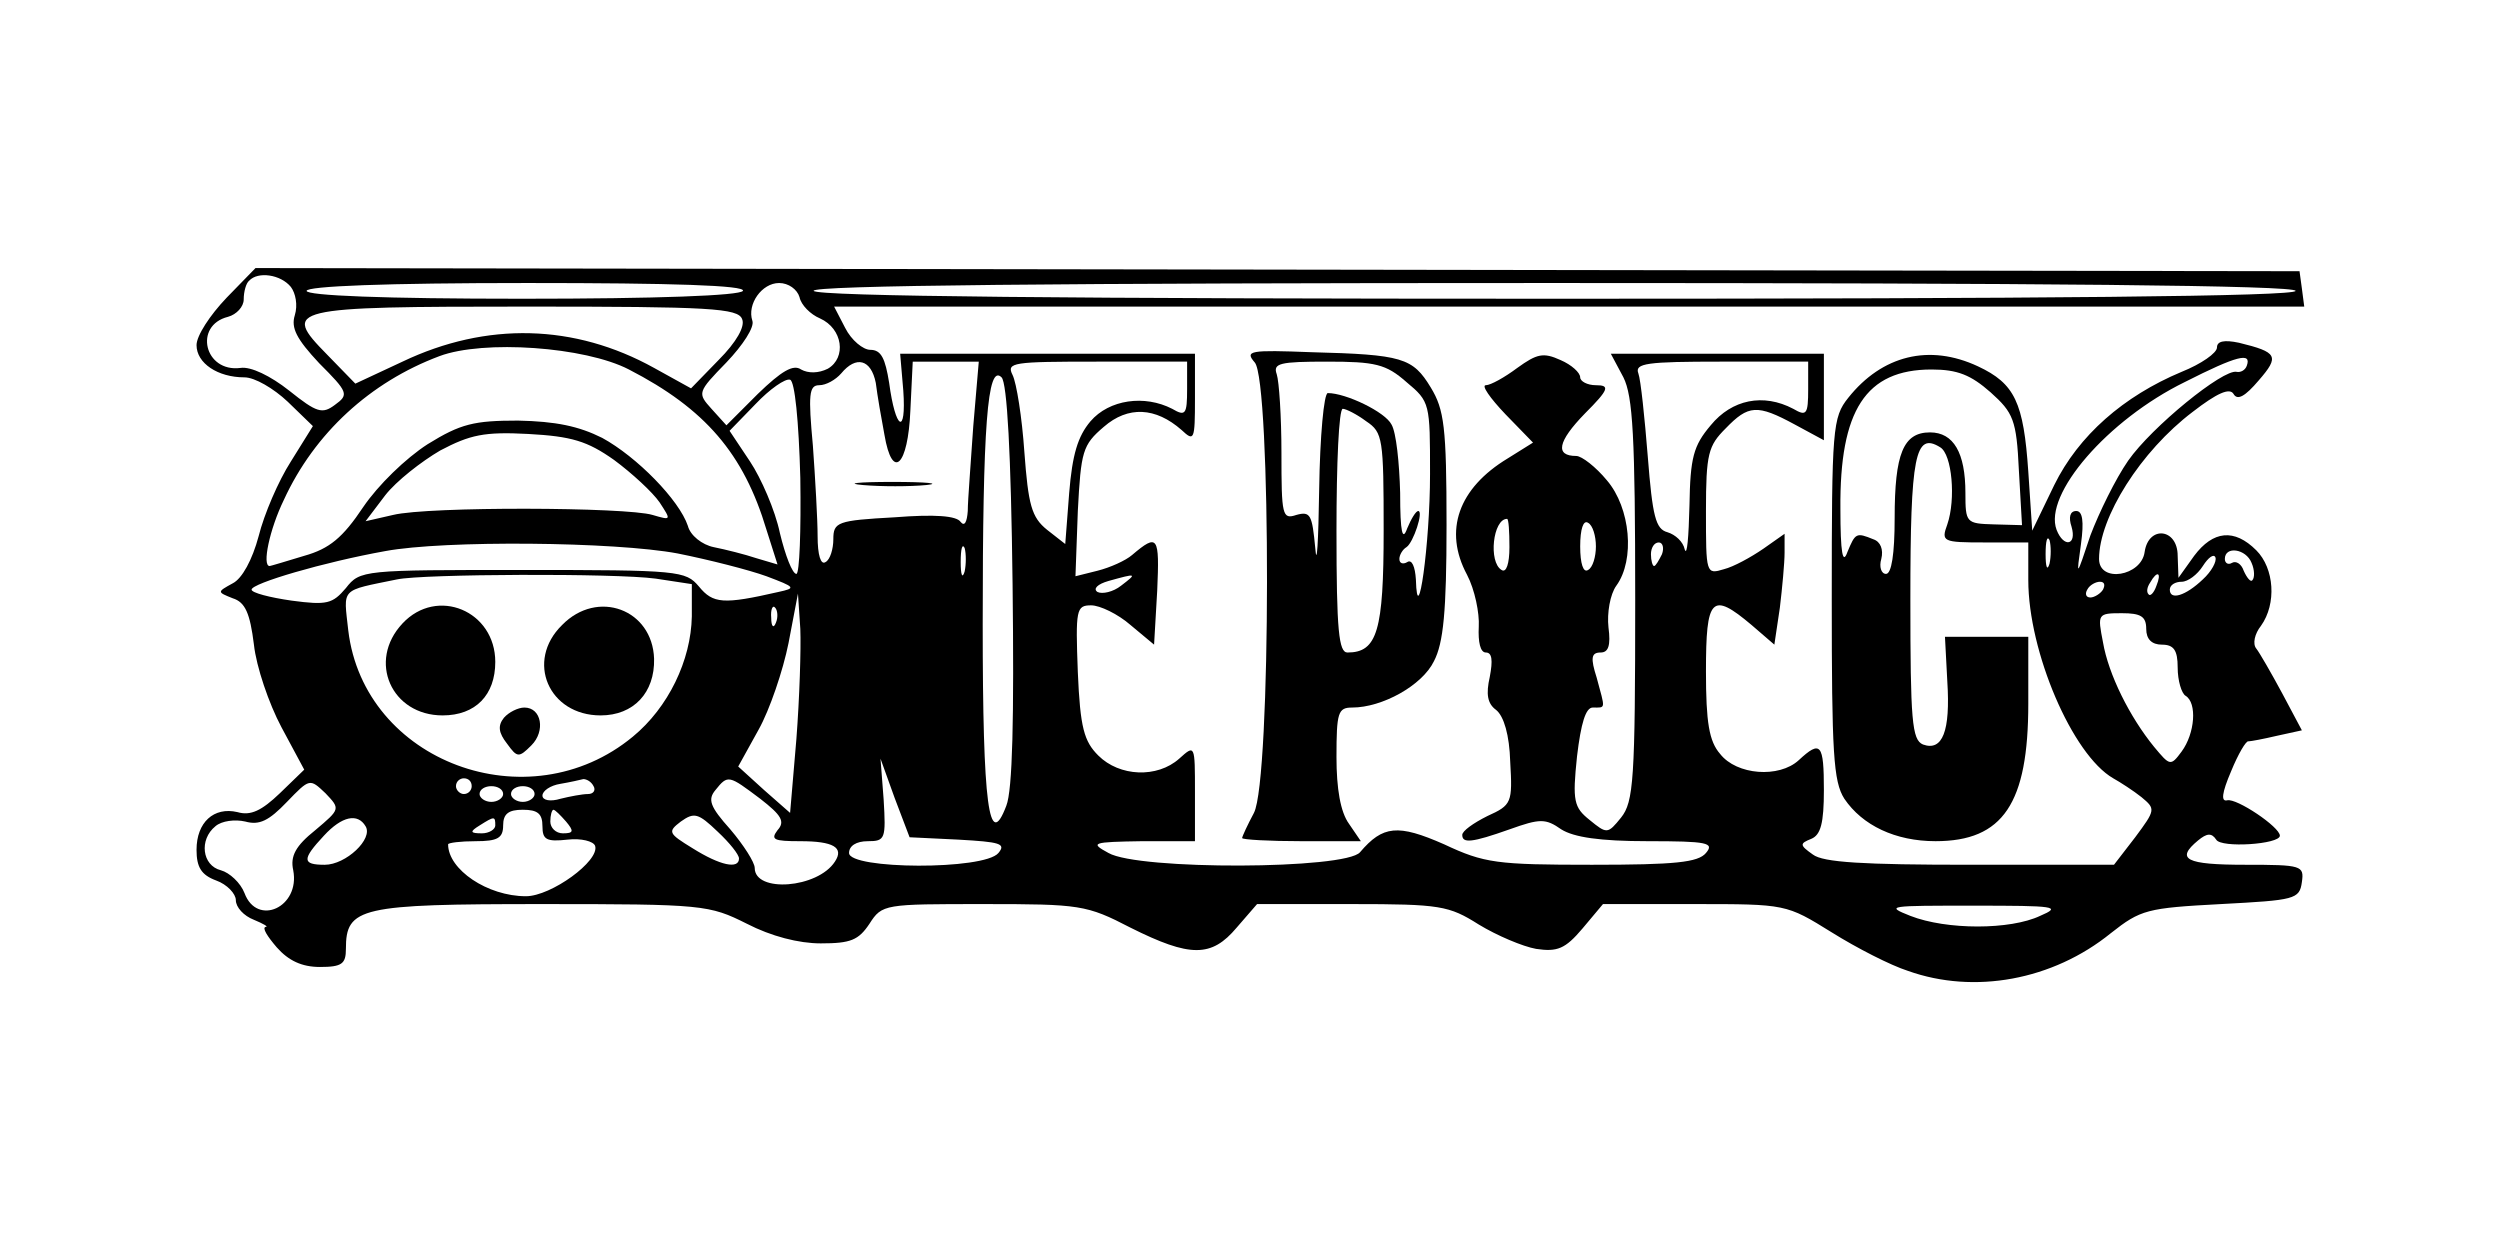 <?xml version="1.0" standalone="no"?>
<!DOCTYPE svg PUBLIC "-//W3C//DTD SVG 20010904//EN"
 "http://www.w3.org/TR/2001/REC-SVG-20010904/DTD/svg10.dtd">
<svg version="1.0" xmlns="http://www.w3.org/2000/svg"
 width="318pt" height="159pt" viewBox="0 0 318 159"
 preserveAspectRatio="xMidYMid meet">

<g transform="translate(0,159) scale(0.1,-0.1)"
fill="#000000" stroke="none">
<path d="M288 1211 c-21 -22 -38 -48 -38 -60 0 -23 27 -41 61 -41 13 0 37 -14
55 -31 l32 -31 -28 -45 c-16 -25 -34 -67 -41 -95 -8 -30 -21 -54 -33 -60 -20
-11 -20 -11 0 -19 16 -5 22 -19 27 -59 3 -28 19 -75 35 -105 l29 -54 -31 -30
c-23 -22 -37 -29 -54 -24 -30 7 -52 -13 -52 -48 0 -22 6 -32 25 -39 14 -5 25
-17 25 -25 0 -9 10 -20 23 -25 12 -5 19 -9 15 -9 -5 -1 2 -12 14 -26 15 -17
32 -25 55 -25 28 0 33 4 33 23 0 53 18 57 249 57 206 0 213 -1 261 -25 31 -16
66 -25 94 -25 38 0 48 4 62 25 16 25 19 25 145 25 123 0 131 -1 187 -30 76
-38 103 -38 135 0 l26 30 121 0 c112 0 123 -2 161 -26 23 -14 56 -28 73 -31
27 -4 37 0 59 26 l26 31 116 0 c117 0 117 0 175 -36 32 -20 75 -42 97 -49 84
-30 184 -12 258 48 38 30 46 32 140 37 94 5 100 6 103 28 3 21 0 22 -72 22
-76 0 -89 7 -60 31 11 9 17 10 23 1 6 -11 81 -6 81 5 0 11 -55 48 -67 45 -8
-2 -7 9 5 37 9 22 19 39 22 38 3 0 19 3 36 7 l32 7 -25 47 c-14 26 -29 52 -33
57 -5 6 -2 19 6 29 20 28 17 73 -6 96 -28 28 -55 25 -79 -7 l-20 -28 -1 28 c0
35 -37 39 -42 5 -4 -31 -58 -40 -58 -9 0 53 53 137 119 187 31 24 47 31 52 23
5 -9 15 -3 32 17 27 31 24 36 -25 48 -19 4 -28 2 -28 -6 0 -7 -20 -21 -45 -31
-74 -31 -131 -81 -162 -144 l-28 -58 -5 75 c-6 88 -17 112 -64 134 -62 29
-122 14 -165 -40 -20 -25 -21 -39 -21 -256 0 -196 2 -232 16 -254 23 -34 65
-54 116 -54 86 0 118 48 118 175 l0 85 -53 0 -53 0 3 -57 c4 -63 -6 -89 -31
-80 -14 6 -16 30 -16 185 0 183 6 213 38 193 15 -9 20 -66 9 -98 -8 -22 -6
-23 47 -23 l56 0 0 -48 c0 -91 56 -222 108 -252 9 -5 26 -16 36 -24 18 -15 18
-16 -8 -51 l-27 -35 -183 0 c-136 0 -187 3 -200 13 -17 12 -17 14 -2 20 12 5
16 20 16 62 0 59 -4 64 -32 38 -25 -23 -79 -19 -100 8 -14 16 -18 40 -18 105
0 94 7 102 58 59 l29 -25 7 47 c3 25 6 57 6 70 l0 24 -27 -19 c-16 -11 -38
-23 -50 -26 -23 -7 -23 -6 -23 74 0 73 3 83 25 105 29 30 40 31 88 5 l37 -20
0 55 0 55 -135 0 -136 0 16 -30 c12 -24 15 -75 15 -283 0 -229 -2 -257 -18
-277 -17 -21 -18 -21 -40 -3 -20 16 -22 24 -16 81 5 42 11 62 20 62 17 0 16
-3 5 38 -8 25 -7 32 5 32 10 0 13 9 10 32 -2 18 2 42 10 53 24 33 18 99 -12
134 -14 17 -32 31 -39 31 -27 0 -24 18 11 54 31 31 32 36 14 36 -11 0 -20 5
-20 10 0 6 -11 16 -25 22 -22 10 -30 8 -55 -10 -16 -12 -34 -22 -40 -22 -6 0
5 -16 25 -37 l35 -36 -32 -20 c-63 -38 -82 -92 -52 -148 10 -19 16 -49 15 -66
-1 -20 2 -33 9 -33 8 0 9 -10 5 -31 -5 -22 -3 -34 8 -42 10 -8 17 -32 18 -66
3 -52 2 -55 -29 -69 -18 -9 -32 -19 -32 -24 0 -11 12 -10 60 7 39 14 46 14 66
0 16 -10 49 -15 110 -15 76 0 85 -2 74 -15 -10 -12 -39 -15 -145 -15 -121 0
-137 2 -188 26 -59 26 -78 24 -107 -10 -18 -22 -282 -23 -320 -1 -24 13 -21
14 43 15 l67 0 0 62 c0 61 0 61 -20 43 -28 -25 -76 -23 -103 4 -18 18 -23 35
-26 106 -3 80 -2 85 17 85 11 0 34 -11 50 -25 l30 -25 4 69 c3 69 1 73 -32 45
-8 -7 -28 -16 -44 -20 l-28 -7 3 83 c4 76 6 84 33 107 31 27 66 25 99 -4 16
-15 17 -13 17 40 l0 57 -188 0 -187 0 4 -47 c4 -58 -10 -50 -18 10 -5 31 -10
42 -24 42 -9 0 -24 12 -32 28 l-14 27 935 0 935 0 -3 23 -3 22 -1300 2 -1300
2 -37 -38z m82 14 c6 -8 9 -23 5 -36 -5 -16 2 -30 31 -61 37 -37 38 -40 20
-53 -16 -12 -23 -10 -58 18 -24 19 -49 31 -62 29 -46 -6 -60 54 -16 65 11 3
20 13 20 22 0 10 3 21 7 24 11 12 40 8 53 -8z m575 -5 c-4 -6 -108 -10 -281
-10 -176 0 -274 4 -274 10 0 6 100 10 281 10 184 0 278 -3 274 -10z m72 -8 c2
-10 14 -22 26 -27 29 -13 34 -50 10 -64 -12 -6 -25 -6 -34 -1 -10 7 -25 -2
-55 -31 l-40 -40 -19 21 c-18 20 -18 21 19 59 21 22 36 45 33 53 -7 21 12 48
34 48 12 0 23 -8 26 -18z m1903 8 c0 -7 -320 -10 -939 -10 -616 0 -942 3 -946
10 -4 7 312 10 939 10 624 0 946 -3 946 -10z m-1976 -36 c4 -9 -7 -29 -30 -52
l-35 -36 -47 26 c-101 56 -213 59 -320 8 l-60 -28 -36 37 c-58 59 -50 61 255
61 232 0 268 -2 273 -16z m-144 -64 c97 -50 146 -107 175 -204 l14 -44 -27 8
c-15 5 -39 11 -54 14 -15 3 -30 15 -33 27 -11 33 -65 88 -109 112 -30 15 -59
21 -107 22 -56 0 -73 -4 -115 -30 -28 -18 -63 -52 -82 -80 -26 -39 -43 -53
-75 -62 -23 -7 -43 -13 -44 -13 -10 0 0 47 18 84 39 85 110 150 198 183 56 21
185 12 241 -17z m2058 5 c-2 -6 -8 -9 -13 -8 -17 4 -108 -70 -138 -113 -16
-23 -37 -66 -48 -95 -18 -54 -18 -54 -12 -11 4 29 2 42 -6 42 -8 0 -10 -8 -6
-20 7 -24 -10 -27 -19 -4 -17 45 65 140 163 188 67 34 85 38 79 21z m-1744
-22 c2 -16 7 -45 11 -66 10 -59 30 -40 33 31 l3 62 42 0 42 0 -7 -82 c-3 -46
-7 -94 -7 -108 -1 -14 -4 -20 -9 -14 -5 8 -33 10 -84 6 -73 -4 -78 -6 -78 -28
0 -12 -4 -26 -10 -29 -6 -4 -10 9 -10 33 0 21 -3 73 -6 115 -6 65 -5 77 8 77
9 0 21 7 28 15 19 23 38 18 44 -12z m396 -8 c0 -32 -2 -35 -19 -25 -35 18 -80
12 -104 -16 -16 -19 -23 -42 -27 -91 l-5 -65 -23 18 c-20 16 -24 32 -29 99 -3
44 -10 88 -15 98 -8 16 0 17 107 17 l115 0 0 -35z m790 0 c0 -32 -2 -35 -19
-25 -38 20 -78 12 -105 -21 -22 -26 -26 -41 -27 -102 -1 -40 -3 -65 -6 -56 -2
10 -12 19 -22 22 -15 4 -19 20 -25 96 -4 50 -9 98 -12 106 -5 13 11 15 105 15
l111 0 0 -35z m-1012 -248 c2 -171 0 -262 -8 -282 -22 -58 -30 -1 -30 231 0
253 6 332 24 314 7 -7 12 -96 14 -263z m1244 244 c29 -26 33 -35 36 -99 l4
-70 -36 1 c-35 1 -36 2 -36 40 0 51 -15 77 -45 77 -34 0 -45 -27 -45 -109 0
-46 -4 -71 -11 -71 -6 0 -9 9 -6 19 3 12 -1 22 -10 25 -22 9 -23 8 -33 -16 -6
-17 -9 -2 -9 55 -1 125 32 177 116 177 33 0 50 -7 75 -29z m-1514 -109 c1 -67
-1 -122 -5 -122 -5 0 -14 23 -21 52 -6 29 -24 70 -38 91 l-26 39 33 34 c18 19
38 33 44 31 6 -2 11 -52 13 -125z m-237 23 c23 -17 49 -41 58 -54 15 -23 15
-23 -9 -16 -33 10 -285 11 -330 0 l-35 -8 25 33 c14 18 46 43 70 57 38 20 56
24 112 21 55 -3 75 -9 109 -33z m1139 -111 c0 -21 -4 -33 -10 -29 -17 10 -11
65 7 65 2 0 3 -16 3 -36z m110 1 c0 -13 -4 -27 -10 -30 -6 -4 -10 8 -10 30 0
22 4 34 10 30 6 -3 10 -17 10 -30z m577 -22 c-3 -10 -5 -4 -5 12 0 17 2 24 5
18 2 -7 2 -21 0 -30z m-1745 13 c40 -8 91 -21 113 -29 37 -14 38 -15 15 -20
-70 -16 -83 -15 -101 7 -17 20 -25 21 -224 21 -203 0 -207 0 -225 -23 -17 -20
-24 -22 -69 -16 -28 4 -51 10 -51 14 0 8 92 35 170 49 75 14 292 12 372 -3z
m365 -23 c-3 -10 -5 -4 -5 12 0 17 2 24 5 18 2 -7 2 -21 0 -30z m887 22 c-4
-8 -8 -15 -10 -15 -2 0 -4 7 -4 15 0 8 4 15 10 15 5 0 7 -7 4 -15z m688 -32
c-22 -21 -42 -27 -42 -13 0 6 7 10 15 10 8 0 20 9 27 20 7 11 14 16 16 11 2
-5 -5 -18 -16 -28z m62 21 c4 -9 4 -19 1 -22 -2 -3 -7 3 -11 12 -3 9 -10 13
-15 10 -5 -3 -9 0 -9 5 0 17 27 13 34 -5z m-2030 -20 l46 -7 0 -41 c-1 -56
-30 -116 -75 -153 -133 -110 -342 -32 -362 135 -6 55 -11 50 62 65 33 7 278 8
329 1z m592 -9 c-10 -8 -24 -11 -30 -8 -6 4 0 10 14 14 36 10 37 10 16 -6z
m1317 0 c-3 -9 -8 -14 -10 -11 -3 3 -2 9 2 15 9 16 15 13 8 -4z m-68 -5 c-3
-5 -11 -10 -16 -10 -6 0 -7 5 -4 10 3 6 11 10 16 10 6 0 7 -4 4 -10z m-1662
-190 l-8 -94 -33 29 -33 30 26 47 c14 25 31 75 38 110 l12 63 3 -45 c1 -25 -1
-88 -5 -140z m-26 148 c-3 -8 -6 -5 -6 6 -1 11 2 17 5 13 3 -3 4 -12 1 -19z
m1743 -8 c0 -13 7 -20 20 -20 15 0 20 -7 20 -29 0 -17 5 -33 10 -36 15 -9 12
-48 -5 -71 -14 -19 -15 -18 -35 6 -31 38 -58 92 -65 133 -7 36 -7 37 24 37 24
0 31 -4 31 -20z m-1511 -268 c53 -3 61 -5 51 -17 -18 -22 -190 -21 -190 0 0 9
9 15 24 15 22 0 23 3 20 53 l-4 52 18 -50 19 -50 62 -3z m-818 12 c-25 -20
-32 -33 -28 -51 9 -47 -46 -72 -62 -29 -5 13 -19 26 -30 29 -24 6 -28 39 -7
56 8 7 25 9 38 6 18 -5 30 1 53 25 29 30 29 30 49 11 19 -20 19 -20 -13 -47z
m199 56 c0 -5 -4 -10 -10 -10 -5 0 -10 5 -10 10 0 6 5 10 10 10 6 0 10 -4 10
-10z m155 0 c3 -5 0 -10 -7 -10 -7 0 -23 -3 -35 -6 -13 -4 -23 -2 -23 4 0 6
10 13 23 15 12 2 25 5 29 6 4 0 10 -3 13 -9z m212 -16 c27 -21 32 -29 22 -40
-9 -12 -5 -14 29 -14 42 0 56 -8 44 -26 -22 -34 -102 -40 -102 -8 0 7 -14 29
-31 49 -26 29 -29 38 -19 50 16 20 17 19 57 -11z m-327 6 c0 -5 -7 -10 -15
-10 -8 0 -15 5 -15 10 0 6 7 10 15 10 8 0 15 -4 15 -10z m40 0 c0 -5 -7 -10
-15 -10 -8 0 -15 5 -15 10 0 6 7 10 15 10 8 0 15 -4 15 -10z m10 -41 c0 -17 5
-20 32 -17 17 2 33 -2 35 -8 6 -19 -56 -64 -88 -64 -49 0 -99 34 -99 66 0 2
16 4 35 4 28 0 35 4 35 20 0 15 7 20 25 20 19 0 25 -5 25 -21z m30 6 c10 -12
10 -15 -4 -15 -9 0 -16 7 -16 15 0 8 2 15 4 15 2 0 9 -7 16 -15z m220 -47 c0
-14 -24 -9 -59 13 -31 19 -32 21 -15 34 17 12 22 11 47 -13 15 -14 27 -29 27
-34z m-475 41 c10 -16 -25 -49 -52 -49 -29 0 -29 7 -1 37 23 25 43 29 53 12z
m165 1 c0 -5 -8 -10 -17 -10 -15 0 -16 2 -3 10 19 12 20 12 20 0z m1965 -115
c-38 -18 -119 -18 -165 0 -33 13 -27 13 80 13 105 0 113 -1 85 -13z"/>
<path d="M1098 973 c23 -2 59 -2 80 0 20 2 1 4 -43 4 -44 0 -61 -2 -37 -4z"/>
<path d="M512 797 c-45 -48 -14 -117 51 -117 42 0 67 26 67 68 0 65 -74 96
-118 49z"/>
<path d="M715 795 c-47 -46 -17 -115 49 -115 42 0 69 29 68 72 -2 63 -72 89
-117 43z"/>
<path d="M641 677 c-8 -10 -7 -19 4 -33 13 -18 15 -18 31 -2 18 18 13 48 -9
48 -8 0 -20 -6 -26 -13z"/>
<path d="M1596 1129 c21 -23 21 -531 -1 -573 -8 -15 -15 -30 -15 -32 0 -2 34
-4 76 -4 l75 0 -15 22 c-11 15 -16 45 -16 85 0 57 2 63 20 63 38 0 89 28 104
59 12 23 16 63 16 173 0 125 -3 147 -20 175 -23 38 -36 42 -152 45 -78 3 -85
2 -72 -13z m193 -25 c30 -25 30 -27 30 -117 0 -89 -16 -202 -18 -134 -1 16 -5
26 -11 22 -5 -3 -10 -2 -10 4 0 5 4 12 9 15 9 6 22 46 15 46 -3 0 -9 -10 -14
-22 -6 -17 -9 -6 -9 45 -1 38 -5 77 -11 87 -8 16 -58 40 -81 40 -5 0 -10 -55
-11 -122 -1 -68 -3 -101 -5 -75 -4 42 -6 47 -24 42 -18 -6 -19 -1 -19 79 0 46
-3 91 -6 100 -5 14 4 16 64 16 61 0 75 -3 101 -26z m-51 -50 c21 -14 22 -22
22 -139 0 -127 -8 -155 -46 -155 -11 0 -14 27 -14 155 0 85 3 155 8 155 4 0
18 -7 30 -16z"/>
</g>
</svg>
